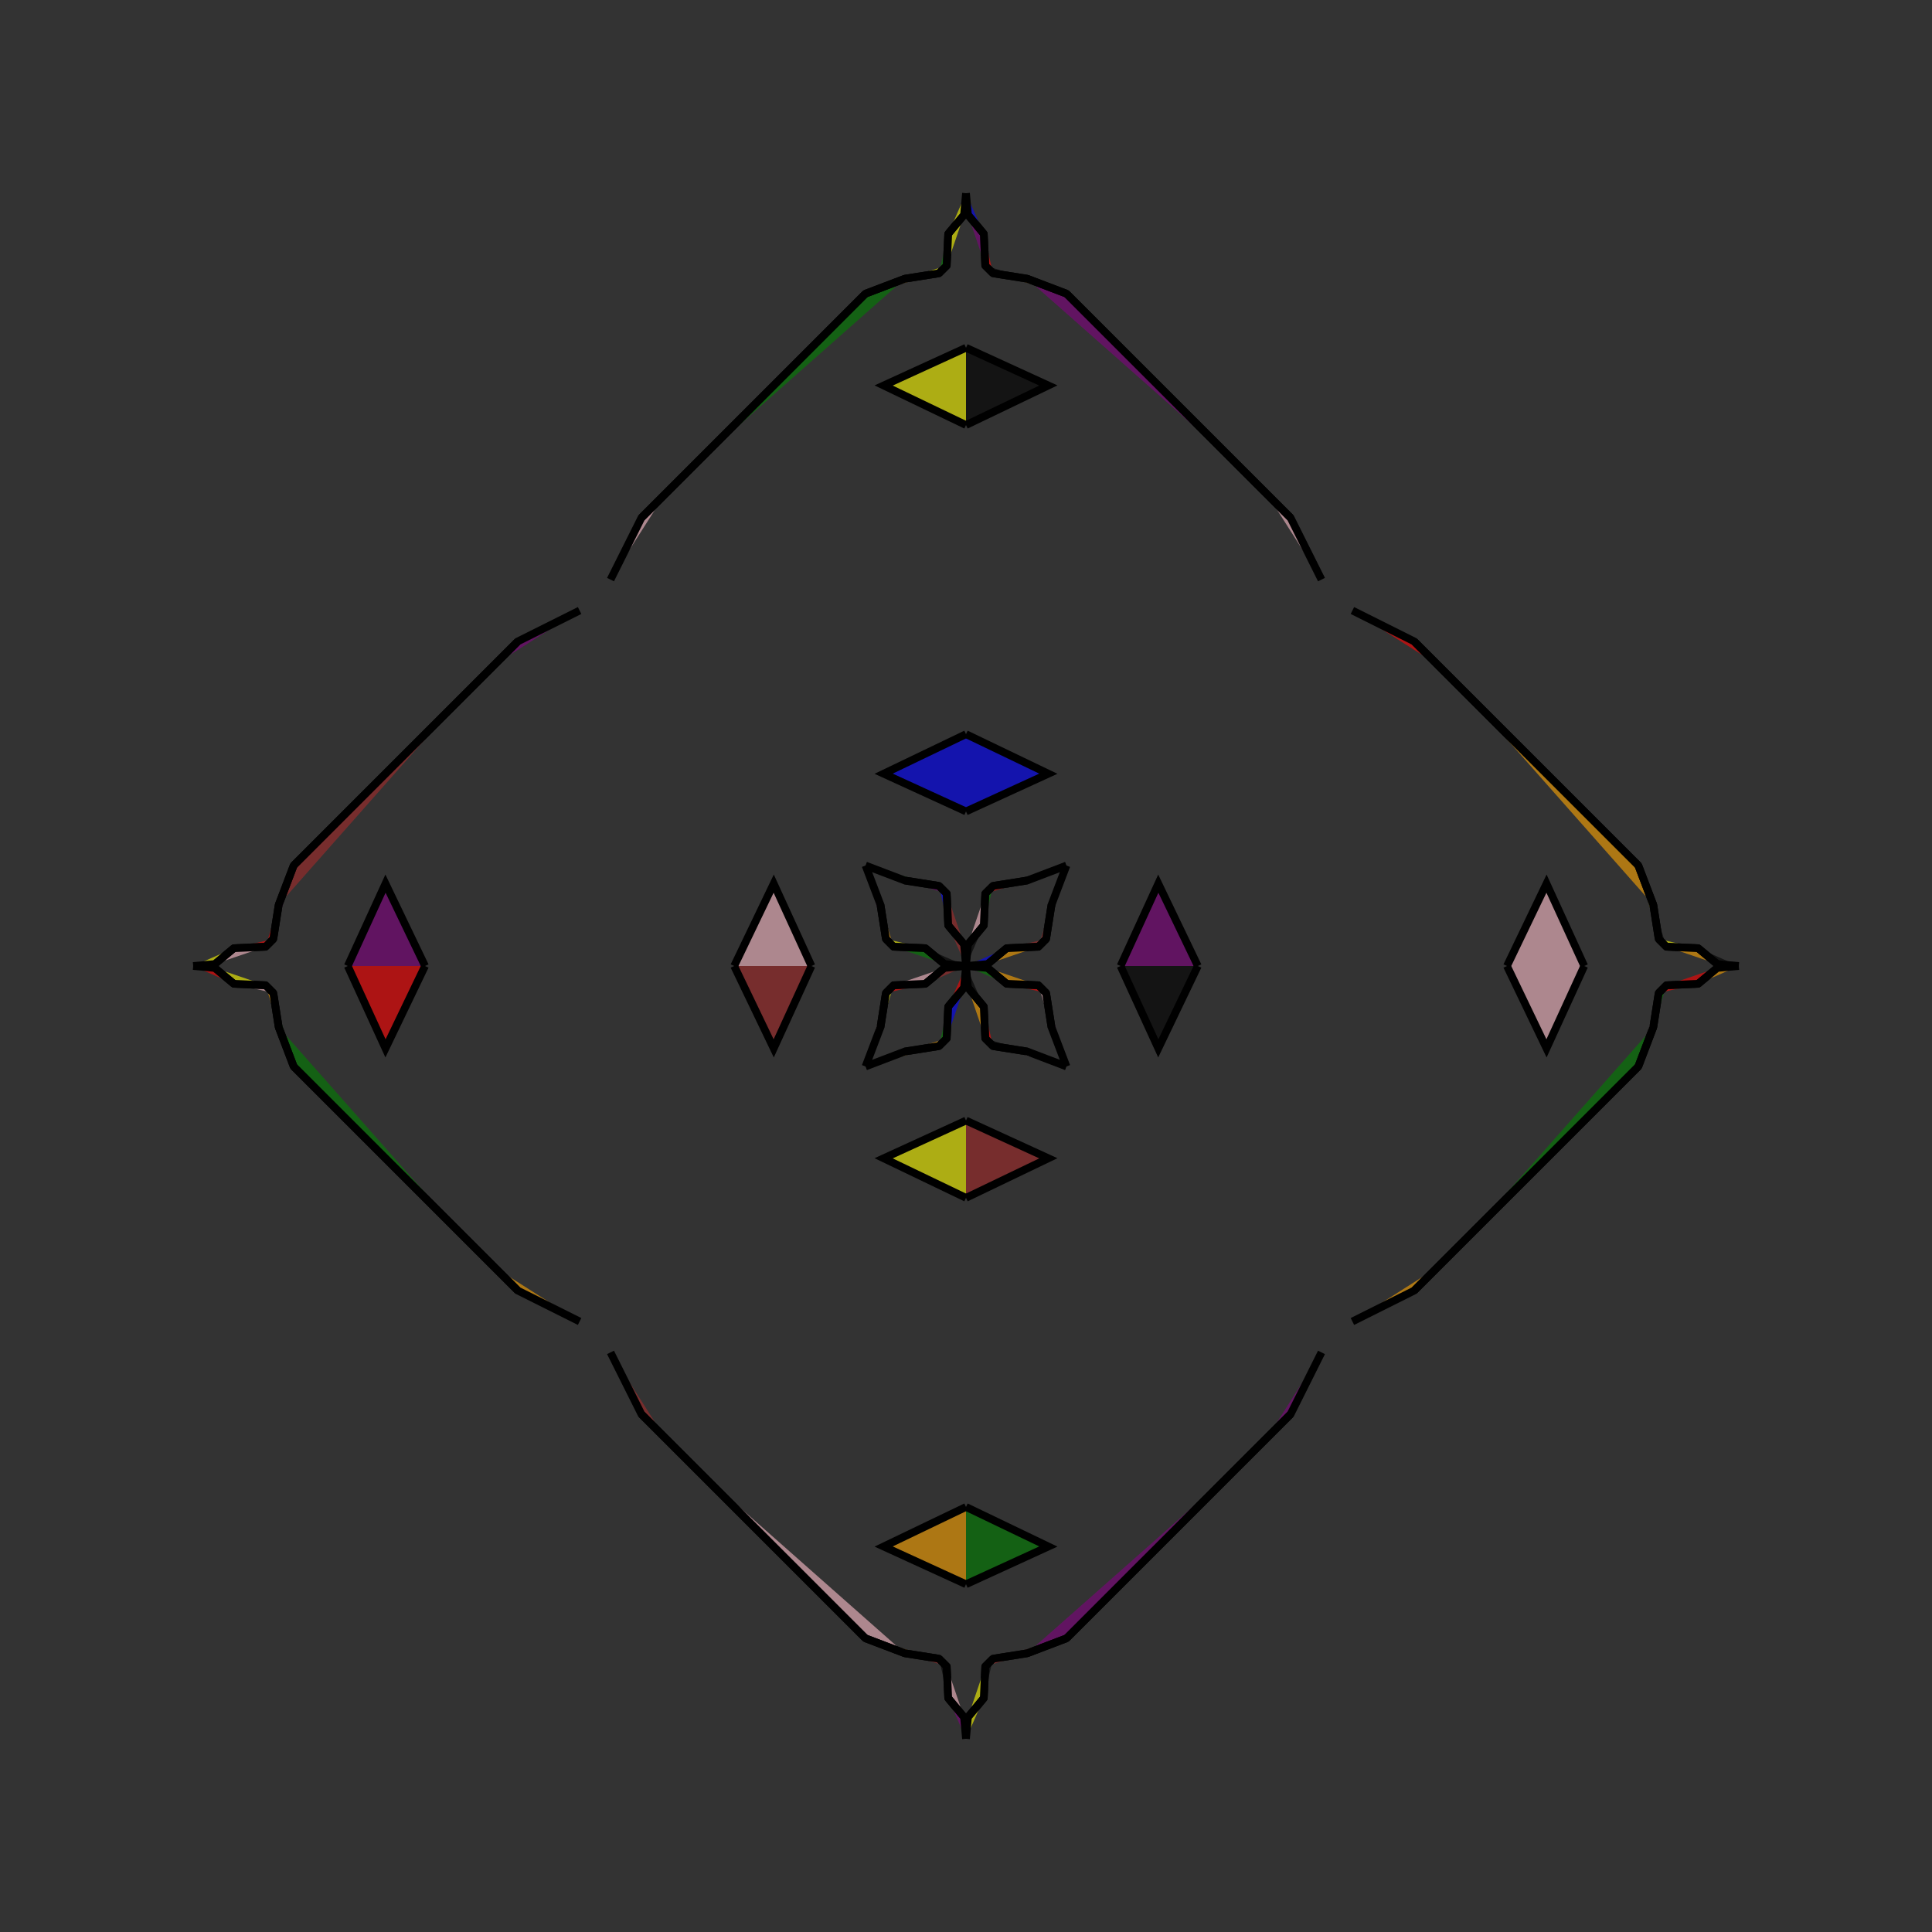 <?xml version="1.0" encoding="UTF-8"?>
<svg xmlns="http://www.w3.org/2000/svg" xmlns:xlink="http://www.w3.org/1999/xlink"
     width="250" height="250" viewBox="-125.0 -125.0 250 250">
<rect x="-125.0" y="-125.0" width="250" height="250" fill="#333333" stroke="none"/>
<defs>
</defs>
<path d="M20.0,-0.0 L24.882,-10.658 L30.0,-0.0" fill="purple" fill-opacity="0.6" stroke="black" stroke-width="1" />
<path d="M20.0,-0.0 L24.882,10.658 L30.0,-0.0" fill="black" fill-opacity="0.6" stroke="black" stroke-width="1" />
<path d="M46.0,50.0 L42.0,58.0 L39.0,61.0" fill="purple" fill-opacity="0.6" stroke="black" stroke-width="1" />
<path d="M46.0,-50.0 L42.0,-58.0 L39.0,-61.0" fill="pink" fill-opacity="0.6" stroke="black" stroke-width="1" />
<path d="M42.0,58.0 L39.0,61.0 L35.0,65.0" fill="green" fill-opacity="0.6" stroke="black" stroke-width="1" />
<path d="M42.0,-58.0 L39.0,-61.0 L35.0,-65.0" fill="green" fill-opacity="0.6" stroke="black" stroke-width="1" />
<path d="M39.0,61.0 L35.0,65.0 L13.0,87.0" fill="red" fill-opacity="0.6" stroke="black" stroke-width="1" />
<path d="M39.0,-61.0 L35.0,-65.0 L13.0,-87.0" fill="yellow" fill-opacity="0.6" stroke="black" stroke-width="1" />
<path d="M35.0,65.0 L13.0,87.0 L7.915,88.936" fill="purple" fill-opacity="0.6" stroke="black" stroke-width="1" />
<path d="M35.0,-65.0 L13.0,-87.0 L7.915,-88.936" fill="purple" fill-opacity="0.6" stroke="black" stroke-width="1" />
<path d="M13.0,-13.0 L11.064,-7.915 L10.364,-3.494" fill="black" fill-opacity="0.6" stroke="black" stroke-width="1" />
<path d="M13.0,13.0 L11.064,7.915 L10.364,3.494" fill="purple" fill-opacity="0.6" stroke="black" stroke-width="1" />
<path d="M11.064,-7.915 L10.364,-3.494 L9.365,-2.494" fill="brown" fill-opacity="0.6" stroke="black" stroke-width="1" />
<path d="M11.064,7.915 L10.364,3.494 L9.365,2.494" fill="pink" fill-opacity="0.6" stroke="black" stroke-width="1" />
<path d="M10.364,-3.494 L9.365,-2.494 L5.257,-2.302" fill="brown" fill-opacity="0.6" stroke="black" stroke-width="1" />
<path d="M10.364,3.494 L9.365,2.494 L5.257,2.302" fill="red" fill-opacity="0.6" stroke="black" stroke-width="1" />
<path d="M9.365,-2.494 L5.257,-2.302 L2.789,-0.251" fill="orange" fill-opacity="0.6" stroke="black" stroke-width="1" />
<path d="M9.365,2.494 L5.257,2.302 L2.789,0.251" fill="orange" fill-opacity="0.6" stroke="black" stroke-width="1" />
<path d="M5.257,-2.302 L2.789,-0.251 L0.0,-0.0" fill="blue" fill-opacity="0.6" stroke="black" stroke-width="1" />
<path d="M5.257,2.302 L2.789,0.251 L0.0,-0.0" fill="green" fill-opacity="0.6" stroke="black" stroke-width="1" />
<path d="M-20.0,-0.0 L-24.882,-10.658 L-30.0,-0.0" fill="pink" fill-opacity="0.6" stroke="black" stroke-width="1" />
<path d="M-20.0,-0.0 L-24.882,10.658 L-30.0,-0.0" fill="brown" fill-opacity="0.6" stroke="black" stroke-width="1" />
<path d="M-46.0,50.0 L-42.0,58.0 L-39.0,61.0" fill="brown" fill-opacity="0.6" stroke="black" stroke-width="1" />
<path d="M-46.0,-50.0 L-42.0,-58.0 L-39.0,-61.0" fill="pink" fill-opacity="0.6" stroke="black" stroke-width="1" />
<path d="M-42.0,58.0 L-39.0,61.0 L-35.0,65.0" fill="brown" fill-opacity="0.6" stroke="black" stroke-width="1" />
<path d="M-42.0,-58.0 L-39.0,-61.0 L-35.0,-65.0" fill="brown" fill-opacity="0.6" stroke="black" stroke-width="1" />
<path d="M-39.0,61.0 L-35.0,65.0 L-13.0,87.0" fill="blue" fill-opacity="0.6" stroke="black" stroke-width="1" />
<path d="M-39.0,-61.0 L-35.0,-65.0 L-13.0,-87.0" fill="purple" fill-opacity="0.6" stroke="black" stroke-width="1" />
<path d="M-35.0,65.0 L-13.0,87.0 L-7.915,88.936" fill="pink" fill-opacity="0.6" stroke="black" stroke-width="1" />
<path d="M-35.0,-65.0 L-13.0,-87.0 L-7.915,-88.936" fill="green" fill-opacity="0.6" stroke="black" stroke-width="1" />
<path d="M-13.0,-13.0 L-11.064,-7.915 L-10.364,-3.494" fill="purple" fill-opacity="0.6" stroke="black" stroke-width="1" />
<path d="M-13.0,13.0 L-11.064,7.915 L-10.364,3.494" fill="pink" fill-opacity="0.6" stroke="black" stroke-width="1" />
<path d="M-11.064,-7.915 L-10.364,-3.494 L-9.365,-2.494" fill="orange" fill-opacity="0.6" stroke="black" stroke-width="1" />
<path d="M-11.064,7.915 L-10.364,3.494 L-9.365,2.494" fill="yellow" fill-opacity="0.6" stroke="black" stroke-width="1" />
<path d="M-10.364,-3.494 L-9.365,-2.494 L-5.257,-2.302" fill="yellow" fill-opacity="0.6" stroke="black" stroke-width="1" />
<path d="M-10.364,3.494 L-9.365,2.494 L-5.257,2.302" fill="red" fill-opacity="0.6" stroke="black" stroke-width="1" />
<path d="M-9.365,-2.494 L-5.257,-2.302 L-2.789,-0.251" fill="green" fill-opacity="0.6" stroke="black" stroke-width="1" />
<path d="M-9.365,2.494 L-5.257,2.302 L-2.789,0.251" fill="pink" fill-opacity="0.6" stroke="black" stroke-width="1" />
<path d="M-5.257,-2.302 L-2.789,-0.251 L0.0,-0.0" fill="black" fill-opacity="0.6" stroke="black" stroke-width="1" />
<path d="M-5.257,2.302 L-2.789,0.251 L0.0,-0.0" fill="brown" fill-opacity="0.6" stroke="black" stroke-width="1" />
<path d="M80.0,-0.0 L75.118,10.658 L70.0,-0.0" fill="pink" fill-opacity="0.6" stroke="black" stroke-width="1" />
<path d="M80.0,-0.0 L75.118,-10.658 L70.0,-0.0" fill="pink" fill-opacity="0.6" stroke="black" stroke-width="1" />
<path d="M50.0,46.0 L58.0,42.0 L61.0,39.0" fill="orange" fill-opacity="0.6" stroke="black" stroke-width="1" />
<path d="M50.0,-46.0 L58.0,-42.0 L61.0,-39.0" fill="red" fill-opacity="0.6" stroke="black" stroke-width="1" />
<path d="M58.0,42.0 L61.0,39.0 L65.0,35.0" fill="green" fill-opacity="0.6" stroke="black" stroke-width="1" />
<path d="M58.0,-42.0 L61.0,-39.0 L65.0,-35.0" fill="pink" fill-opacity="0.6" stroke="black" stroke-width="1" />
<path d="M61.0,39.0 L65.0,35.0 L87.0,13.0" fill="blue" fill-opacity="0.6" stroke="black" stroke-width="1" />
<path d="M61.0,-39.0 L65.0,-35.0 L87.0,-13.0" fill="black" fill-opacity="0.6" stroke="black" stroke-width="1" />
<path d="M65.0,35.0 L87.0,13.0 L88.936,7.915" fill="green" fill-opacity="0.6" stroke="black" stroke-width="1" />
<path d="M65.0,-35.0 L87.0,-13.0 L88.936,-7.915" fill="orange" fill-opacity="0.6" stroke="black" stroke-width="1" />
<path d="M87.0,13.0 L88.936,7.915 L89.636,3.494" fill="pink" fill-opacity="0.6" stroke="black" stroke-width="1" />
<path d="M87.0,-13.0 L88.936,-7.915 L89.636,-3.494" fill="yellow" fill-opacity="0.6" stroke="black" stroke-width="1" />
<path d="M88.936,7.915 L89.636,3.494 L90.635,2.494" fill="green" fill-opacity="0.6" stroke="black" stroke-width="1" />
<path d="M88.936,-7.915 L89.636,-3.494 L90.635,-2.494" fill="black" fill-opacity="0.6" stroke="black" stroke-width="1" />
<path d="M89.636,3.494 L90.635,2.494 L94.743,2.302" fill="red" fill-opacity="0.6" stroke="black" stroke-width="1" />
<path d="M89.636,-3.494 L90.635,-2.494 L94.743,-2.302" fill="yellow" fill-opacity="0.6" stroke="black" stroke-width="1" />
<path d="M90.635,2.494 L94.743,2.302 L97.211,0.251" fill="red" fill-opacity="0.6" stroke="black" stroke-width="1" />
<path d="M90.635,-2.494 L94.743,-2.302 L97.211,-0.251" fill="orange" fill-opacity="0.6" stroke="black" stroke-width="1" />
<path d="M94.743,2.302 L97.211,0.251 L100.0,-0.0" fill="orange" fill-opacity="0.6" stroke="black" stroke-width="1" />
<path d="M94.743,-2.302 L97.211,-0.251 L100.0,-0.0" fill="black" fill-opacity="0.6" stroke="black" stroke-width="1" />
<path d="M0.0,-20.0 L10.658,-24.882 L0.0,-30.0" fill="blue" fill-opacity="0.6" stroke="black" stroke-width="1" />
<path d="M0.0,20.0 L10.658,24.882 L0.0,30.0" fill="brown" fill-opacity="0.6" stroke="black" stroke-width="1" />
<path d="M0.0,80.0 L10.658,75.118 L0.0,70.0" fill="green" fill-opacity="0.6" stroke="black" stroke-width="1" />
<path d="M0.0,-80.0 L10.658,-75.118 L0.0,-70.0" fill="black" fill-opacity="0.6" stroke="black" stroke-width="1" />
<path d="M13.0,-13.0 L7.915,-11.064 L3.494,-10.364" fill="black" fill-opacity="0.6" stroke="black" stroke-width="1" />
<path d="M13.0,13.0 L7.915,11.064 L3.494,10.364" fill="pink" fill-opacity="0.6" stroke="black" stroke-width="1" />
<path d="M13.0,87.0 L7.915,88.936 L3.494,89.636" fill="brown" fill-opacity="0.6" stroke="black" stroke-width="1" />
<path d="M13.0,-87.0 L7.915,-88.936 L3.494,-89.636" fill="orange" fill-opacity="0.6" stroke="black" stroke-width="1" />
<path d="M7.915,-11.064 L3.494,-10.364 L2.494,-9.365" fill="red" fill-opacity="0.6" stroke="black" stroke-width="1" />
<path d="M7.915,11.064 L3.494,10.364 L2.494,9.365" fill="black" fill-opacity="0.6" stroke="black" stroke-width="1" />
<path d="M7.915,88.936 L3.494,89.636 L2.494,90.635" fill="brown" fill-opacity="0.6" stroke="black" stroke-width="1" />
<path d="M7.915,-88.936 L3.494,-89.636 L2.494,-90.635" fill="black" fill-opacity="0.6" stroke="black" stroke-width="1" />
<path d="M3.494,-10.364 L2.494,-9.365 L2.302,-5.257" fill="green" fill-opacity="0.6" stroke="black" stroke-width="1" />
<path d="M3.494,10.364 L2.494,9.365 L2.302,5.257" fill="red" fill-opacity="0.6" stroke="black" stroke-width="1" />
<path d="M3.494,89.636 L2.494,90.635 L2.302,94.743" fill="black" fill-opacity="0.6" stroke="black" stroke-width="1" />
<path d="M3.494,-89.636 L2.494,-90.635 L2.302,-94.743" fill="red" fill-opacity="0.6" stroke="black" stroke-width="1" />
<path d="M2.494,-9.365 L2.302,-5.257 L0.251,-2.789" fill="pink" fill-opacity="0.6" stroke="black" stroke-width="1" />
<path d="M2.494,9.365 L2.302,5.257 L0.251,2.789" fill="orange" fill-opacity="0.6" stroke="black" stroke-width="1" />
<path d="M2.494,90.635 L2.302,94.743 L0.251,97.211" fill="yellow" fill-opacity="0.6" stroke="black" stroke-width="1" />
<path d="M2.494,-90.635 L2.302,-94.743 L0.251,-97.211" fill="purple" fill-opacity="0.6" stroke="black" stroke-width="1" />
<path d="M2.302,-5.257 L0.251,-2.789 L0.0,-0.0" fill="black" fill-opacity="0.6" stroke="black" stroke-width="1" />
<path d="M2.302,5.257 L0.251,2.789 L0.0,-0.0" fill="black" fill-opacity="0.6" stroke="black" stroke-width="1" />
<path d="M2.302,94.743 L0.251,97.211 L0.0,100.0" fill="yellow" fill-opacity="0.6" stroke="black" stroke-width="1" />
<path d="M2.302,-94.743 L0.251,-97.211 L0.0,-100.0" fill="blue" fill-opacity="0.6" stroke="black" stroke-width="1" />
<path d="M0.0,80.0 L-10.658,75.118 L0.0,70.0" fill="orange" fill-opacity="0.6" stroke="black" stroke-width="1" />
<path d="M0.0,-20.0 L-10.658,-24.882 L0.0,-30.0" fill="blue" fill-opacity="0.6" stroke="black" stroke-width="1" />
<path d="M0.0,20.0 L-10.658,24.882 L0.0,30.0" fill="yellow" fill-opacity="0.6" stroke="black" stroke-width="1" />
<path d="M0.0,-80.0 L-10.658,-75.118 L0.0,-70.0" fill="yellow" fill-opacity="0.6" stroke="black" stroke-width="1" />
<path d="M-13.0,87.0 L-7.915,88.936 L-3.494,89.636" fill="orange" fill-opacity="0.6" stroke="black" stroke-width="1" />
<path d="M-13.0,-13.0 L-7.915,-11.064 L-3.494,-10.364" fill="green" fill-opacity="0.6" stroke="black" stroke-width="1" />
<path d="M-13.0,13.0 L-7.915,11.064 L-3.494,10.364" fill="orange" fill-opacity="0.6" stroke="black" stroke-width="1" />
<path d="M-13.0,-87.0 L-7.915,-88.936 L-3.494,-89.636" fill="orange" fill-opacity="0.6" stroke="black" stroke-width="1" />
<path d="M-7.915,88.936 L-3.494,89.636 L-2.494,90.635" fill="brown" fill-opacity="0.6" stroke="black" stroke-width="1" />
<path d="M-7.915,-11.064 L-3.494,-10.364 L-2.494,-9.365" fill="purple" fill-opacity="0.6" stroke="black" stroke-width="1" />
<path d="M-7.915,11.064 L-3.494,10.364 L-2.494,9.365" fill="orange" fill-opacity="0.6" stroke="black" stroke-width="1" />
<path d="M-7.915,-88.936 L-3.494,-89.636 L-2.494,-90.635" fill="yellow" fill-opacity="0.6" stroke="black" stroke-width="1" />
<path d="M-3.494,89.636 L-2.494,90.635 L-2.302,94.743" fill="black" fill-opacity="0.6" stroke="black" stroke-width="1" />
<path d="M-3.494,-10.364 L-2.494,-9.365 L-2.302,-5.257" fill="blue" fill-opacity="0.6" stroke="black" stroke-width="1" />
<path d="M-3.494,10.364 L-2.494,9.365 L-2.302,5.257" fill="green" fill-opacity="0.6" stroke="black" stroke-width="1" />
<path d="M-3.494,-89.636 L-2.494,-90.635 L-2.302,-94.743" fill="green" fill-opacity="0.6" stroke="black" stroke-width="1" />
<path d="M-2.494,90.635 L-2.302,94.743 L-0.251,97.211" fill="pink" fill-opacity="0.6" stroke="black" stroke-width="1" />
<path d="M-2.494,-9.365 L-2.302,-5.257 L-0.251,-2.789" fill="brown" fill-opacity="0.6" stroke="black" stroke-width="1" />
<path d="M-2.494,9.365 L-2.302,5.257 L-0.251,2.789" fill="blue" fill-opacity="0.6" stroke="black" stroke-width="1" />
<path d="M-2.494,-90.635 L-2.302,-94.743 L-0.251,-97.211" fill="yellow" fill-opacity="0.6" stroke="black" stroke-width="1" />
<path d="M-2.302,94.743 L-0.251,97.211 L0.0,100.0" fill="purple" fill-opacity="0.6" stroke="black" stroke-width="1" />
<path d="M-2.302,-5.257 L-0.251,-2.789 L0.0,-0.0" fill="brown" fill-opacity="0.6" stroke="black" stroke-width="1" />
<path d="M-2.302,5.257 L-0.251,2.789 L0.0,-0.0" fill="red" fill-opacity="0.6" stroke="black" stroke-width="1" />
<path d="M-2.302,-94.743 L-0.251,-97.211 L0.0,-100.0" fill="yellow" fill-opacity="0.6" stroke="black" stroke-width="1" />
<path d="M-80.0,-0.0 L-75.118,-10.658 L-70.0,-0.0" fill="purple" fill-opacity="0.6" stroke="black" stroke-width="1" />
<path d="M-80.0,-0.0 L-75.118,10.658 L-70.0,-0.0" fill="red" fill-opacity="0.6" stroke="black" stroke-width="1" />
<path d="M-50.0,-46.0 L-58.0,-42.0 L-61.0,-39.0" fill="purple" fill-opacity="0.6" stroke="black" stroke-width="1" />
<path d="M-50.0,46.0 L-58.0,42.0 L-61.0,39.0" fill="orange" fill-opacity="0.6" stroke="black" stroke-width="1" />
<path d="M-58.0,-42.0 L-61.0,-39.0 L-65.0,-35.0" fill="pink" fill-opacity="0.6" stroke="black" stroke-width="1" />
<path d="M-58.0,42.0 L-61.0,39.0 L-65.0,35.0" fill="blue" fill-opacity="0.6" stroke="black" stroke-width="1" />
<path d="M-61.0,-39.0 L-65.0,-35.0 L-87.0,-13.0" fill="blue" fill-opacity="0.6" stroke="black" stroke-width="1" />
<path d="M-61.0,39.0 L-65.0,35.0 L-87.0,13.0" fill="black" fill-opacity="0.6" stroke="black" stroke-width="1" />
<path d="M-65.0,-35.0 L-87.0,-13.0 L-88.936,-7.915" fill="brown" fill-opacity="0.6" stroke="black" stroke-width="1" />
<path d="M-65.0,35.0 L-87.0,13.0 L-88.936,7.915" fill="green" fill-opacity="0.6" stroke="black" stroke-width="1" />
<path d="M-87.0,-13.0 L-88.936,-7.915 L-89.636,-3.494" fill="purple" fill-opacity="0.6" stroke="black" stroke-width="1" />
<path d="M-87.0,13.0 L-88.936,7.915 L-89.636,3.494" fill="green" fill-opacity="0.6" stroke="black" stroke-width="1" />
<path d="M-88.936,-7.915 L-89.636,-3.494 L-90.635,-2.494" fill="red" fill-opacity="0.6" stroke="black" stroke-width="1" />
<path d="M-88.936,7.915 L-89.636,3.494 L-90.635,2.494" fill="orange" fill-opacity="0.6" stroke="black" stroke-width="1" />
<path d="M-89.636,-3.494 L-90.635,-2.494 L-94.743,-2.302" fill="red" fill-opacity="0.6" stroke="black" stroke-width="1" />
<path d="M-89.636,3.494 L-90.635,2.494 L-94.743,2.302" fill="pink" fill-opacity="0.6" stroke="black" stroke-width="1" />
<path d="M-90.635,-2.494 L-94.743,-2.302 L-97.211,-0.251" fill="pink" fill-opacity="0.6" stroke="black" stroke-width="1" />
<path d="M-90.635,2.494 L-94.743,2.302 L-97.211,0.251" fill="yellow" fill-opacity="0.6" stroke="black" stroke-width="1" />
<path d="M-94.743,-2.302 L-97.211,-0.251 L-100.0,-0.0" fill="yellow" fill-opacity="0.6" stroke="black" stroke-width="1" />
<path d="M-94.743,2.302 L-97.211,0.251 L-100.0,-0.0" fill="red" fill-opacity="0.6" stroke="black" stroke-width="1" />
</svg>